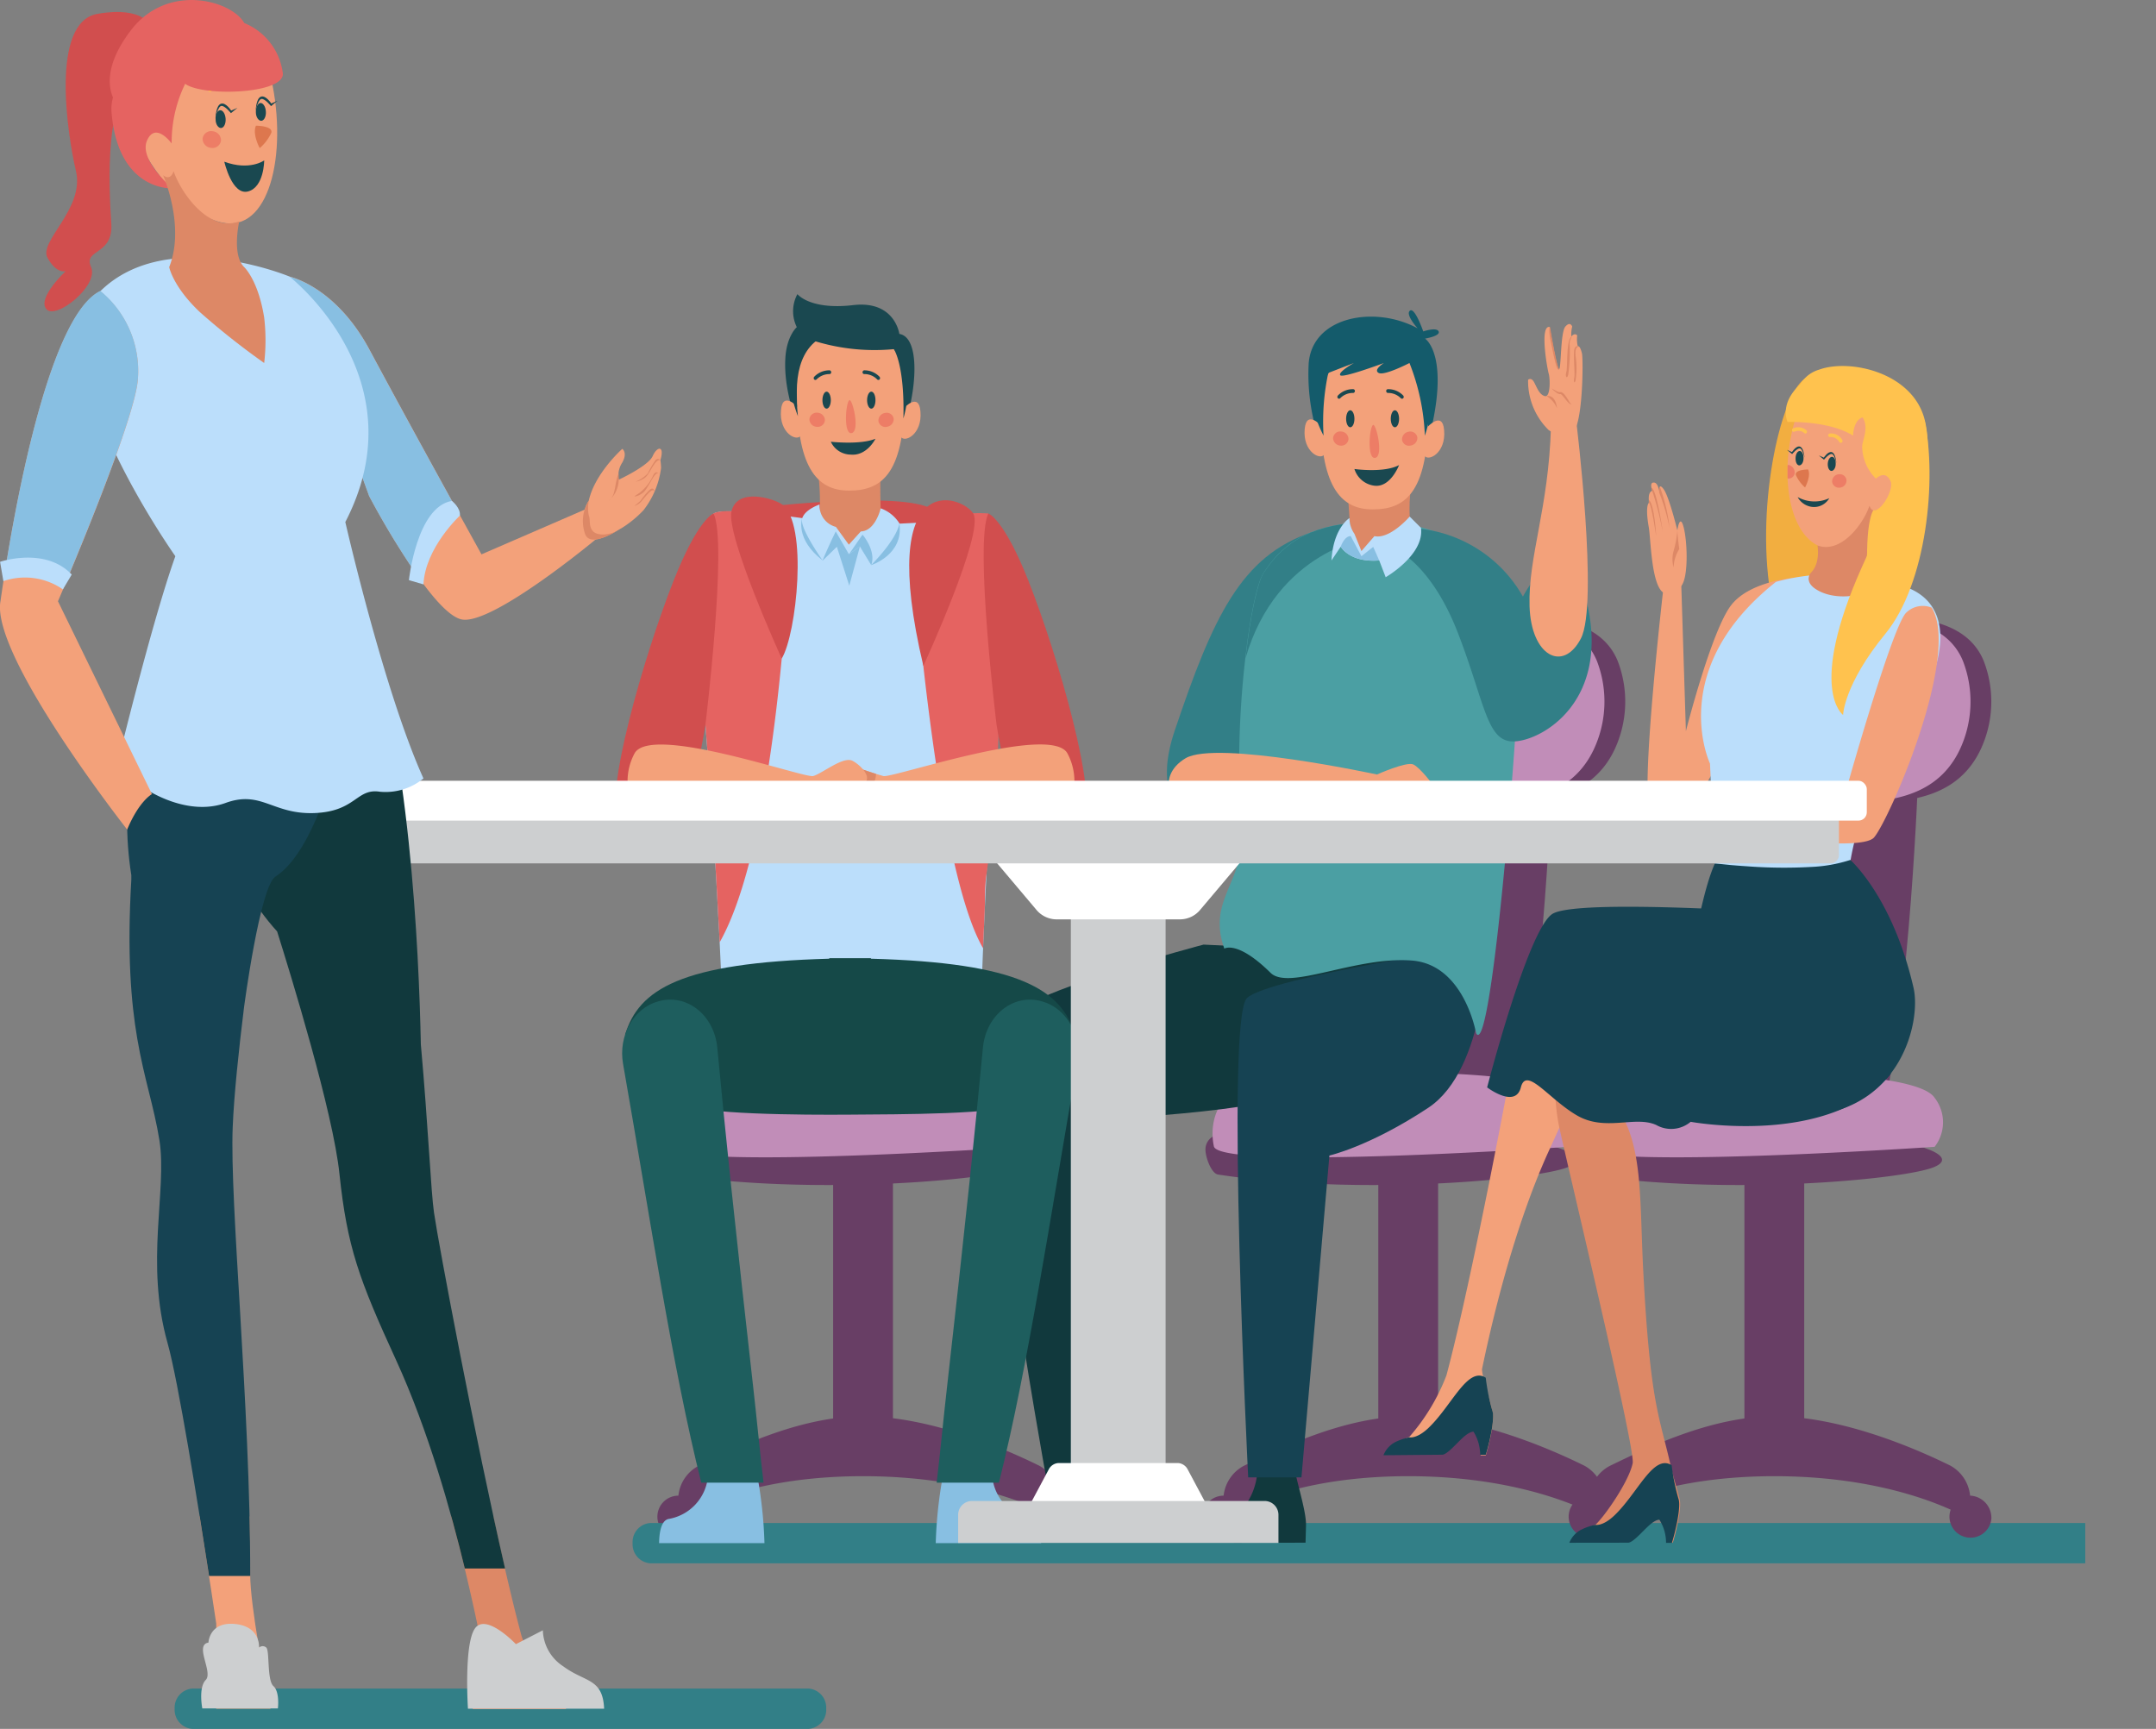 <svg id="OBJECTS" xmlns="http://www.w3.org/2000/svg" xmlns:xlink="http://www.w3.org/1999/xlink" viewBox="0 0 280.08 224.61"><rect x="0" y="0" width="280.08" height="224.61" fill="#808080" stroke="none"/><defs><style>.cls-1{fill:none;}.cls-2{clip-path:url(#clip-path);}.cls-3{fill:#683e65;}.cls-4{fill:#c18db8;}.cls-5{fill:#327f87;}.cls-6{fill:#11393d;}.cls-7{fill:#164353;}.cls-8{fill:#4b9fa3;}.cls-9{fill:#f3a17a;}.cls-10{fill:#d86;}.cls-11{fill:#bbdefb;}.cls-12{fill:#88bfe2;}.cls-13{fill:#145b6b;}.cls-14{fill:#ed7d66;}.cls-15{fill:#1a4850;}.cls-16{fill:#f2ae40;}.cls-17{fill:#ffc24e;}.cls-18{fill:#dd774e;}.cls-19{fill:#d14e4e;}.cls-20{fill:#154948;}.cls-21{fill:#1e5e5e;}.cls-22{fill:#e56361;}.cls-23{fill:#cdcfd0;}.cls-24{fill:#fff;}</style><clipPath id="clip-path" transform="translate(-321.99 -89.01)"><rect class="cls-1" x="138.24" y="24.24" width="454.64" height="305.95"/></clipPath></defs><title>team-image</title><g class="cls-2"><rect class="cls-3" x="108.23" y="144.79" width="7.77" height="40.9"/><path class="cls-3" d="M433,236.24c-13.95.44-21.32.09-22.66,0a1.29,1.29,0,0,0-.48.05c-.19.05-.49.13-.84.25a1.91,1.91,0,0,0-1.21,1.84h0c0,1,.77,3.09,1.63,3.22,18.62,2.84,41.94.61,45.53-1C459.27,238.73,448.48,235.75,433,236.24Z" transform="translate(-321.99 -89.01)"/><path class="cls-4" d="M408.88,238s-2.31-8.57,9.2-9.31,34.43-.73,36.85,2.94a5.19,5.19,0,0,1,0,6.37S410.12,241.07,408.88,238Z" transform="translate(-321.99 -89.01)"/><path class="cls-3" d="M410.1,284a4.92,4.92,0,0,1,2.62-4.54c4.62-2.23,13.08-6.45,21.38-6.45,8.73,0,18.36,4.18,22.88,6.41a4.94,4.94,0,0,1,2.58,4.54l0,2.49s-8.79-5.66-25.43-5.66-24,5.58-24,5.58Z" transform="translate(-321.99 -89.01)"/><path class="cls-3" d="M462.31,286.38a2.73,2.73,0,1,1-2.71-3.06A2.9,2.9,0,0,1,462.31,286.38Z" transform="translate(-321.99 -89.01)"/><path class="cls-3" d="M412.83,286.38a2.73,2.73,0,1,1-2.7-3.06A2.89,2.89,0,0,1,412.83,286.38Z" transform="translate(-321.99 -89.01)"/><path class="cls-5" d="M427,313.62H347a2.48,2.48,0,0,1-2.32-2.62h0a2.48,2.48,0,0,1,2.32-2.62H427a2.48,2.48,0,0,1,2.32,2.62h0A2.48,2.48,0,0,1,427,313.62Z" transform="translate(-321.99 -89.01)"/><path class="cls-5" d="M599.75,292.11H406.49a2.48,2.48,0,0,1-2.32-2.62h0a2.48,2.48,0,0,1,2.32-2.62H599.75a2.48,2.48,0,0,1,2.32,2.62h0A2.48,2.48,0,0,1,599.75,292.11Z" transform="translate(-321.99 -89.01)"/><path class="cls-3" d="M523.63,189.4s-1,29.41-4.68,44.39l-12.74-2.2,10.08-42.19Z" transform="translate(-321.99 -89.01)"/><path class="cls-3" d="M508.92,175.32c1.95-3.81,5.32-6.47,9.77-6.3s11.2.39,13.45,5.86a14.7,14.7,0,0,1-.43,11.56c-1.92,4-5.26,5.74-9.11,6.42-4.3.75-11.3,1.11-14.19-3.32A10.86,10.86,0,0,1,507,183,20.42,20.42,0,0,1,508.92,175.32Z" transform="translate(-321.99 -89.01)"/><path class="cls-4" d="M506.22,175.32c1.94-3.81,5.32-6.47,9.77-6.3s11.2.39,13.45,5.86a14.66,14.66,0,0,1-.44,11.56c-1.92,4-5.25,5.74-9.1,6.42-4.3.75-11.31,1.11-14.19-3.32a10.86,10.86,0,0,1-1.42-6.55A20.42,20.42,0,0,1,506.22,175.32Z" transform="translate(-321.99 -89.01)"/><rect class="cls-3" x="179.05" y="144.79" width="7.77" height="40.9"/><path class="cls-3" d="M503.79,236.24c-14,.44-21.33.09-22.67,0a1.24,1.24,0,0,0-.47.05c-.2.05-.5.13-.84.25a1.92,1.92,0,0,0-1.22,1.84h0c0,1,.77,3.09,1.63,3.22,18.62,2.84,41.94.61,45.53-1C530.09,238.73,519.3,235.75,503.79,236.24Z" transform="translate(-321.99 -89.01)"/><path class="cls-4" d="M479.7,238s-2.31-8.57,9.2-9.31,34.43-.73,36.85,2.94a5.19,5.19,0,0,1,0,6.37S481,241.07,479.7,238Z" transform="translate(-321.99 -89.01)"/><path class="cls-3" d="M480.92,284a5,5,0,0,1,2.62-4.54c4.62-2.23,13.08-6.45,21.38-6.45,8.73,0,18.36,4.18,22.88,6.41a4.93,4.93,0,0,1,2.58,4.54l0,2.49s-8.79-5.66-25.43-5.66-24,5.58-24,5.58Z" transform="translate(-321.99 -89.01)"/><path class="cls-3" d="M533.13,286.38a2.73,2.73,0,1,1-2.71-3.06A2.9,2.9,0,0,1,533.13,286.38Z" transform="translate(-321.99 -89.01)"/><path class="cls-3" d="M483.65,286.38a2.73,2.73,0,1,1-2.7-3.06A2.89,2.89,0,0,1,483.65,286.38Z" transform="translate(-321.99 -89.01)"/><path class="cls-6" d="M491.59,289.43l.06-2.25c.05-2.09-1.56-6.59-1.52-8s-4.8,1-4.8,1a8.49,8.49,0,0,1-1.76,4.66c-1.05,1.21-1.27,3.4-1.28,4.6Z" transform="translate(-321.99 -89.01)"/><path class="cls-6" d="M466,289.43a34.56,34.56,0,0,0-1.51-10.05s-4.28-2.4-5.24,1.45-5.4,4.62-7.66,4.89c-1.66.2-1.88,2.64-1.88,3.71Z" transform="translate(-321.99 -89.01)"/><path class="cls-6" d="M506.73,213.1l-28.39-1.37s-22.94,6-26.69,10.22,6.24,59,6.24,59H466l-2.9-46.47s23.29-.77,30.16-4.24S506.73,213.1,506.73,213.1Z" transform="translate(-321.99 -89.01)"/><path class="cls-7" d="M484.14,280.94s-3-59.58-.16-62.27,31.2-6.94,31.2-6.94-.06,16.18-7.65,21.2-12.84,6.2-12.84,6.2l-3.63,41.81Z" transform="translate(-321.99 -89.01)"/><path class="cls-5" d="M492.43,158.14c-9.23,3.09-12.85,11-17.83,25.77s9.91,13.66,9.91,13.66Z" transform="translate(-321.99 -89.01)"/><path class="cls-8" d="M513.74,223.23s-1.52-8.89-8.32-9.43c-7.33-.58-16,3.95-18.38,1.59-4.32-4.26-6-3.14-6-3.14-2.29-6.46,2.73-8.55,2.2-15.54a121.94,121.94,0,0,1,.52-22.14c.64-5.63,1.56-9.84,2.34-11.07,2.71-4.27,6.66-6.57,13.87-6.66.88,0,1.81,0,2.8.07,9,.51,15.82,7.17,16.67,12.11C520.14,172.83,515.94,227.41,513.74,223.23Z" transform="translate(-321.99 -89.01)"/><path class="cls-5" d="M503.2,160.33s4.68,1.81,8.22,11,3.7,14.18,7.33,14,12.17-5.13,9.5-17.55-8.42-1.26-8.42-1.26a17.57,17.57,0,0,0-14.91-8.92Z" transform="translate(-321.99 -89.01)"/><path class="cls-9" d="M526.76,143.76s2.93,23.73.6,28.2-6.48,2.26-6.67-4.2,2.48-12.68,2.78-23.28Z" transform="translate(-321.99 -89.01)"/><path class="cls-9" d="M526.18,145.28a3.44,3.44,0,0,1-3-.39,8.9,8.9,0,0,1-2.68-6.54s.4-.37.77.3.67,1.63,1.41,1.82.69-2.28.5-2.91-1.21-6.34.12-6.07a.12.12,0,0,1,0,0c.09.52.94,5.48,1.22,5.48h0c.29,0,.17-4.78.82-5.53s.89,0,.89,0a3.93,3.93,0,0,0-.11,1.29s.39-.54.76-.15a4.12,4.12,0,0,0,.08,1.44s.25-.25.53.87C527.69,135.52,527.64,144.65,526.18,145.28Z" transform="translate(-321.99 -89.01)"/><path class="cls-10" d="M526.18,132.77a1.67,1.67,0,0,0-.27,1.16,21.58,21.58,0,0,1-.2,3.78c-.17.63-.42.18-.24-.39S525.43,132.92,526.18,132.77Z" transform="translate(-321.99 -89.01)"/><path class="cls-10" d="M527,134.07c-.44.11-.37,1-.29,1.45a10.33,10.33,0,0,1-.06,3c-.21.39-.24,0-.14-.51s-.2-3.33.05-3.77S527,134.07,527,134.07Z" transform="translate(-321.99 -89.01)"/><path class="cls-10" d="M522.89,140.46a3.29,3.29,0,0,1,1.36,1.58S524.15,140.28,522.89,140.46Z" transform="translate(-321.99 -89.01)"/><path class="cls-10" d="M524.57,137c-.37.36-.74-1.83-1.11-3.54s-.12-2-.12-2a.12.12,0,0,1,0,0C523.44,132.06,524.29,137,524.57,137Z" transform="translate(-321.99 -89.01)"/><path class="cls-10" d="M523.57,139.46s.19.13.46.28a1.89,1.89,0,0,0,.48.21.7.7,0,0,0,.14,0l.08,0,.08,0a1.19,1.19,0,0,1,.33.22,6.36,6.36,0,0,1,.69,1,1.45,1.45,0,0,0,.24.31.51.51,0,0,0,.11.1s0,0-.14-.05a1,1,0,0,1-.34-.25c-.24-.23-.49-.62-.77-.91a.64.64,0,0,0-.19-.16l-.08,0h-.07l-.16-.05a2.09,2.09,0,0,1-.49-.33A2.19,2.19,0,0,1,523.57,139.46Z" transform="translate(-321.99 -89.01)"/><path class="cls-5" d="M500,156.84v2s-12.11,1.53-16.21,15.69c.64-5.63,1.56-9.84,2.34-11.07C488.86,159.23,492.81,156.93,500,156.84Z" transform="translate(-321.99 -89.01)"/><path class="cls-10" d="M496.93,150.88l.67,9.86s2.21,1.75,7.9-1.13c0,0-1.6-7.71,1.58-12.35,0,0-.87.05-1-1.07C506.07,146.19,503.66,152.55,496.93,150.88Z" transform="translate(-321.99 -89.01)"/><path class="cls-9" d="M500.87,189.63S480,185.13,476,187.52s-2.32,7.19,3.38,7.73,11.34-2.15,20.73-1.95Z" transform="translate(-321.99 -89.01)"/><path class="cls-9" d="M500.87,189.63s3.82-1.71,4.71-1.31,2.65,2.75,2.65,2.75-5,3.62-8.16,2.23S500.87,189.63,500.87,189.63Z" transform="translate(-321.99 -89.01)"/><path class="cls-11" d="M502,164l-.84-2.18c-3.85.32-5-1.79-5-1.79l-1.2,1.79c.23-4.24,2.34-5.51,2.34-5.51a3.51,3.51,0,0,0,.64,2.05l.91,2.24,1.69-1.94c2,.45,4.58-2.54,4.58-2.54l1.46,1.46C507.08,161.08,502,164,502,164Z" transform="translate(-321.99 -89.01)"/><path class="cls-12" d="M501.16,161.82c-3.85.32-5-1.79-5-1.79.56-1.51,1.3-1.37,1.3-1.37l1.39,2.61,1.53-1.21Z" transform="translate(-321.99 -89.01)"/><path class="cls-13" d="M494.07,148A26.53,26.53,0,0,1,492,136.17c.52-6.1,8.66-7.5,14.15-4.5,0,0-1.63-1.8-1-2.3s1.73,2.7,1.73,2.7,1.74-.6,2,0-1.77.93-1.77.93,3.54,2.21.23,14Z" transform="translate(-321.99 -89.01)"/><path class="cls-9" d="M493.67,144.37s-1.95-2.21-2.19.37c-.28,3,2.12,4.19,2.59,3.24S493.67,144.37,493.67,144.37Z" transform="translate(-321.99 -89.01)"/><path class="cls-9" d="M507.39,144.52s2-2.21,2.2.37c.28,3-2.13,4.2-2.6,3.25S507.39,144.52,507.39,144.52Z" transform="translate(-321.99 -89.01)"/><path class="cls-9" d="M500.32,155.19c-4.34,0-6.79-3.2-6.79-12.82,0-5,2.23-8,7.1-8s6.91,3,6.91,8C507.54,152.7,504.81,155.19,500.32,155.19Z" transform="translate(-321.99 -89.01)"/><path class="cls-14" d="M506.11,145.8a1,1,0,0,1-.86,1.09.91.91,0,0,1-1.12-.7,1,1,0,0,1,.85-1.09A.93.93,0,0,1,506.11,145.8Z" transform="translate(-321.99 -89.01)"/><path class="cls-14" d="M497.17,146.07a.94.94,0,0,1-1.06.83,1,1,0,0,1-.94-1,.93.93,0,0,1,1.05-.83A1,1,0,0,1,497.17,146.07Z" transform="translate(-321.99 -89.01)"/><path class="cls-15" d="M504.12,140.81a.2.2,0,0,1-.16-.07,2.29,2.29,0,0,0-1.67-.68.23.23,0,0,1-.22-.24.22.22,0,0,1,.21-.25,2.67,2.67,0,0,1,2,.83.27.27,0,0,1,0,.35A.22.22,0,0,1,504.12,140.81Z" transform="translate(-321.99 -89.01)"/><path class="cls-15" d="M495.94,140.81a.2.2,0,0,1-.15-.06.27.27,0,0,1,0-.35,2.64,2.64,0,0,1,2-.83.23.23,0,0,1,.21.25.24.24,0,0,1-.22.24,2.28,2.28,0,0,0-1.68.68A.19.19,0,0,1,495.94,140.81Z" transform="translate(-321.99 -89.01)"/><path class="cls-15" d="M503.74,143.42c0,.61-.24,1.1-.54,1.1s-.54-.49-.54-1.1.24-1.11.54-1.11S503.74,142.81,503.74,143.42Z" transform="translate(-321.99 -89.01)"/><path class="cls-15" d="M497.94,143.42c0,.61-.24,1.1-.54,1.1s-.54-.49-.54-1.1.24-1.11.54-1.11S497.94,142.81,497.94,143.42Z" transform="translate(-321.99 -89.01)"/><path class="cls-14" d="M500.35,144.22c.39-.28,1.42,4,.31,4.27S499.87,144.55,500.35,144.22Z" transform="translate(-321.99 -89.01)"/><path class="cls-15" d="M497.94,149.94s3.83.55,5.8-.51c0,0-1.11,2.94-3.2,2.68A3.12,3.12,0,0,1,497.94,149.94Z" transform="translate(-321.99 -89.01)"/><path class="cls-13" d="M507.09,145.61a28.65,28.65,0,0,0-2-9.44s-3.25,1.69-4,1.29.68-1.29.68-1.29-5.35,2-5.67,1.59,1.77-1.59,1.77-1.59l-3.33,1.29a30.42,30.42,0,0,0-.61,8.15,16.94,16.94,0,0,1-1.61-4.72c-.17-1.93.58-7.42,5.6-7.82s7.84.89,9.09,3.49S508.17,142.37,507.09,145.61Z" transform="translate(-321.99 -89.01)"/><path class="cls-3" d="M571.19,189.4s-1,29.41-4.68,44.39l-12.75-2.2,10.09-42.19Z" transform="translate(-321.99 -89.01)"/><path class="cls-3" d="M556.48,175.32c1.94-3.81,5.31-6.47,9.76-6.3s11.2.39,13.45,5.86a14.65,14.65,0,0,1-.43,11.56c-1.92,4-5.25,5.74-9.11,6.42-4.29.75-11.3,1.11-14.18-3.32a10.79,10.79,0,0,1-1.42-6.55A20.42,20.42,0,0,1,556.48,175.32Z" transform="translate(-321.99 -89.01)"/><path class="cls-4" d="M553.77,175.32c2-3.81,5.32-6.47,9.77-6.3s11.2.39,13.45,5.86a14.65,14.65,0,0,1-.43,11.56c-1.92,4-5.26,5.74-9.11,6.42-4.29.75-11.3,1.11-14.18-3.32a10.72,10.72,0,0,1-1.42-6.55A20.41,20.41,0,0,1,553.77,175.32Z" transform="translate(-321.99 -89.01)"/><rect class="cls-3" x="226.61" y="144.79" width="7.77" height="40.9"/><path class="cls-3" d="M551.34,236.24c-14,.44-21.32.09-22.66,0a1.29,1.29,0,0,0-.48.05c-.19.05-.49.13-.84.25a1.91,1.91,0,0,0-1.21,1.84h0c0,1,.77,3.09,1.63,3.22,18.62,2.84,41.94.61,45.53-1C577.65,238.73,566.86,235.75,551.34,236.24Z" transform="translate(-321.99 -89.01)"/><path class="cls-4" d="M527.26,238s-2.32-8.57,9.2-9.31,34.43-.73,36.85,2.94a5.19,5.19,0,0,1,0,6.37S528.5,241.07,527.26,238Z" transform="translate(-321.99 -89.01)"/><path class="cls-3" d="M528.48,284a4.92,4.92,0,0,1,2.62-4.54c4.62-2.23,13.08-6.45,21.38-6.45,8.72,0,18.36,4.18,22.88,6.41a5,5,0,0,1,2.58,4.54l0,2.49s-8.79-5.66-25.43-5.66-24,5.58-24,5.58Z" transform="translate(-321.99 -89.01)"/><path class="cls-3" d="M580.68,286.38a2.73,2.73,0,1,1-2.7-3.06A2.89,2.89,0,0,1,580.68,286.38Z" transform="translate(-321.99 -89.01)"/><path class="cls-3" d="M531.21,286.38a2.73,2.73,0,1,1-2.71-3.06A2.9,2.9,0,0,1,531.21,286.38Z" transform="translate(-321.99 -89.01)"/><path class="cls-16" d="M556.4,138.23c-3.17,2.21-6.51,17.2-4.23,28.94s15.34.43,15.34.43,5.89-19.71,2.62-23.5S556.4,138.23,556.4,138.23Z" transform="translate(-321.99 -89.01)"/><path class="cls-9" d="M555.77,164s-6.35.31-8.91,3.66S541,184,541,184l-.6-19-2.26-.14s-3.15,27.19-1.77,29.3,3.34,4.45,8.95-6.33A248.85,248.85,0,0,0,555.77,164Z" transform="translate(-321.99 -89.01)"/><path class="cls-9" d="M540.4,165.14a2.52,2.52,0,0,1-2.28.89c-1.61-.9-1.68-7-1.94-8.51-.5-2.82,0-3.17,0-3.17s0-.26,0-.38c-.07-1.18.47-1.2.47-1.2a2.36,2.36,0,0,1-.13-.41c-.06-.31-.06-.67.31-.66.54,0,.68,1,.7,1.22a2,2,0,0,1,0-.41.42.42,0,0,1,.09-.26c.08-.1.23-.05.5.33.72,1,1.77,5.34,1.77,5.34s.32-2.32.82-.4S541.34,164,540.4,165.14Z" transform="translate(-321.99 -89.01)"/><path class="cls-10" d="M539.89,157.93c.06,1.15.25,2.41.25,2.41a4.85,4.85,0,0,0-.74,2.39,4,4,0,0,1,0-2.13A13.51,13.51,0,0,0,539.89,157.93Z" transform="translate(-321.99 -89.01)"/><path class="cls-10" d="M538.88,157.58a27.68,27.68,0,0,0-1.35-4.59v-.48a.42.42,0,0,1,.09-.26A23.47,23.47,0,0,1,538.88,157.58Z" transform="translate(-321.99 -89.01)"/><path class="cls-10" d="M538,158.14a40.37,40.37,0,0,0-1.38-5.37,2.36,2.36,0,0,1-.13-.41C537.13,152.38,537.88,157.23,538,158.14Z" transform="translate(-321.99 -89.01)"/><path class="cls-10" d="M537.14,158.66s-.62-4.28-.94-4.31c0-.14,0-.26,0-.38C536.94,154.59,537.14,158.66,537.14,158.66Z" transform="translate(-321.99 -89.01)"/><path class="cls-11" d="M552.69,164.61s5.15-1.55,9.38-.7c3.11.63,9.28.24,11.34,4.69,2.54,5.52-3,14.33-6.55,20a36.3,36.3,0,0,0-4.68,13.52s-9.37,3.07-17.45-.92l-.6-13S538.31,176,552.69,164.61Z" transform="translate(-321.99 -89.01)"/><path class="cls-7" d="M551.63,231.6s4.54,2.4,5.62,2.31c11.68-1,14.33-12.18,13.32-16.58-2.72-11.8-8.21-16.6-8.21-16.6a19.18,19.18,0,0,1-5.11.91,63.9,63.9,0,0,1-8.36-.09c-.8-.05-1.51-.11-2.12-.16l-2-.21c-1.5,3.27-2.91,10.75-4,18-.05.38-.11.76-.17,1.12-.82,5.49-3.31,10.18-1.13,12C543.74,236,551.63,231.6,551.63,231.6Z" transform="translate(-321.99 -89.01)"/><path class="cls-9" d="M557.58,232.34c3.5-12.49-2.39-23.74-2.39-23.74-11.2-2.53-28.66-1.12-30.52,0-2.42,1.45-5.23,12.49-5.43,13.85-.61,4.14-6.09,33.11-9.35,45.25a26.42,26.42,0,0,1-4.83,8h0a4.13,4.13,0,0,0-1.57.94,3.66,3.66,0,0,0-.56.7h6.44a10.18,10.18,0,0,0,1.25-1.84,2.81,2.81,0,0,1,3-1.42c.61.6.7,3.31.72,4H515c.26-.76,1.18-4.27.9-5.57-.23-1.06-.93-3.5-1.23-4.66a4.39,4.39,0,0,1-.16-.95c.84-4,3.73-17.59,8.77-28.56,3.41-7.42,4.85-11,5.69-16.78C540.13,222.25,557.58,232.34,557.58,232.34Z" transform="translate(-321.99 -89.01)"/><path class="cls-7" d="M509.34,278c.65,0,1.9-1.53,2.78-2.3s1.29-.69,1.29-.69a5.69,5.69,0,0,1,.86,3H515c.26-.76,1.18-4.27.9-5.57A26.81,26.81,0,0,1,515,268c-2.37-1.52-4.4,3.63-7.45,6.53-1.54,1.46-2.49,1.21-2.49,1.21h0a7.51,7.51,0,0,0-1.89.66,3.3,3.3,0,0,0-1.46,1.67Z" transform="translate(-321.99 -89.01)"/><path class="cls-10" d="M552.52,230.82l-5-14c-11.2-2.53-15.8,3-18.83,3-4.86.1-5.3,9.43-4.23,15.19.55,2.92,10,42.14,9.63,44.08-.47,2.36-3.65,6.92-4.83,8h0a4.13,4.13,0,0,0-1.57.94,3.66,3.66,0,0,0-.56.7h6.44a10.18,10.18,0,0,0,1.25-1.84,2.81,2.81,0,0,1,3-1.42c.61.6.71,3.31.72,3.95h.76c.26-.76,1.18-4.26.9-5.57-.23-1.06-1-3.49-1.23-4.66-1.43-6.27-2.61-7.9-3.51-25.08-.49-9.39,0-16.48-3.44-21.21C531.9,232.91,544.9,234,552.52,230.82Z" transform="translate(-321.99 -89.01)"/><path class="cls-7" d="M533.49,289.43c.65,0,1.9-1.52,2.78-2.29s1.29-.69,1.29-.69a5.54,5.54,0,0,1,.86,3h.76c.26-.76,1.18-4.26.9-5.57a27.86,27.86,0,0,1-.93-4.51c-2.37-1.52-4.4,3.63-7.45,6.53-1.54,1.46-2.49,1.21-2.49,1.21h0a7.86,7.86,0,0,0-1.89.67,3.26,3.26,0,0,0-1.46,1.66Z" transform="translate(-321.99 -89.01)"/><path class="cls-9" d="M555.19,208.6c-11.2-2.53-28.66-1.12-30.52,0-2.42,1.45,2.78,11.23,5.38,10.9,11.13.74,14.2,11.08,27.53,12.84a22.77,22.77,0,0,0,1.36-12A36.1,36.1,0,0,0,555.19,208.6Z" transform="translate(-321.99 -89.01)"/><path class="cls-9" d="M560.3,160.33c-3.78.15-5.89-4-6.09-9.16,0-.57,0-1.15,0-1.74a24.45,24.45,0,0,1,.73-5c2-7.87,11.9-4.12,11.9-4.12C574.54,144.73,566.88,160.09,560.3,160.33Z" transform="translate(-321.99 -89.01)"/><path class="cls-15" d="M560.46,149.32c0,.5-.29.89-.57.87s-.49-.44-.46-.95.28-.9.57-.88S560.49,148.81,560.46,149.32Z" transform="translate(-321.99 -89.01)"/><path class="cls-14" d="M561.86,151.36a.93.93,0,0,1-.86,1,.88.88,0,0,1-1-.74.94.94,0,0,1,.87-1A.88.88,0,0,1,561.86,151.36Z" transform="translate(-321.99 -89.01)"/><path class="cls-14" d="M555.1,150.62a.79.79,0,0,1-.89.55c0-.57,0-1.15,0-1.74a.78.78,0,0,1,.21,0A1,1,0,0,1,555.1,150.62Z" transform="translate(-321.99 -89.01)"/><path class="cls-15" d="M560.54,149.17s-.24-1.16-.6-1.19-1,.75-1,.75l-.67-.55.65.28s.56-.88,1.06-.7S560.54,149.17,560.54,149.17Z" transform="translate(-321.99 -89.01)"/><path class="cls-15" d="M556.28,148.59c0,.5-.28.9-.57.88s-.49-.45-.46-1,.29-.89.57-.87S556.31,148.08,556.28,148.59Z" transform="translate(-321.99 -89.01)"/><path class="cls-15" d="M556.4,148.45s-.24-1.16-.6-1.19-1,.74-1,.74l-.67-.55.65.29s.56-.89,1.06-.7S556.4,148.45,556.4,148.45Z" transform="translate(-321.99 -89.01)"/><path class="cls-17" d="M561.09,146.54a.25.25,0,0,1-.16-.11,1.29,1.29,0,0,0-1.22-.64.23.23,0,0,1,0-.46,1.66,1.66,0,0,1,1.61.85.26.26,0,0,1-.06.32A.22.22,0,0,1,561.09,146.54Z" transform="translate(-321.99 -89.01)"/><path class="cls-17" d="M556.53,145.34a.18.18,0,0,1-.12-.05,1.2,1.2,0,0,0-1.33-.19.2.2,0,0,1-.27-.12.25.25,0,0,1,.1-.31,1.61,1.61,0,0,1,1.76.26.26.26,0,0,1,0,.33A.18.18,0,0,1,556.53,145.34Z" transform="translate(-321.99 -89.01)"/><path class="cls-18" d="M556.88,150s-1.76,0-1.59.72a4.62,4.62,0,0,0,1.19,1.62S557.28,150.9,556.88,150Z" transform="translate(-321.99 -89.01)"/><path class="cls-15" d="M555.52,153.59a4.53,4.53,0,0,0,4.11.14,2.28,2.28,0,0,1-2.79,1A2.43,2.43,0,0,1,555.52,153.59Z" transform="translate(-321.99 -89.01)"/><path class="cls-10" d="M564.85,154.7c-.76,2.31-3.67,6.31-6.76,5.17,0,0,.43,2.29-.85,3.54,0,0-.89,1,.44,2,2.41,1.77,6.44,1,6.86.25a18.21,18.21,0,0,1,.25-6.24,19.91,19.91,0,0,1,1.16-4.29C565.12,155.74,564.85,154.7,564.85,154.7Z" transform="translate(-321.99 -89.01)"/><path class="cls-17" d="M556.14,138.7s-3,2.22-1.94,5.13c0,0,5.41-.2,8.52,1.78,0,0,0-2.89,2.18-2.39A8.34,8.34,0,0,0,556.14,138.7Z" transform="translate(-321.99 -89.01)"/><path class="cls-17" d="M570.55,154.26c-1.51,2.1-6,7.56-6,7.56-.09-5.35.8-6.52.8-6.52,1.1.17,2.68-2.77,2.25-3.75-.54-1.22-1.36-.84-1.92-.36a6,6,0,0,1-1.78-4.18c0-.93,1.52-3.49-1.17-4.78s-7.44-1.14-7.44-1.14a4.17,4.17,0,0,1,3-4.05c3.94-1.46,12.2.32,13.74,6.54C572.87,147,572.33,151.77,570.55,154.26Z" transform="translate(-321.99 -89.01)"/><path class="cls-17" d="M572,143.58c1.63,7.67.29,21.21-5.09,27.77s-5.49,10.54-5.49,10.54-4.67-3.26,2.42-19.16c3.11-7,6.81-12.3,5.57-15.72S572,143.58,572,143.58Z" transform="translate(-321.99 -89.01)"/><path class="cls-9" d="M565.44,197.81c-1.84,2.12-20.11-.65-23.84-1.63a4.74,4.74,0,0,1-.54-.18c-1.77-.78-1.47-3.33,0-2.72a4.13,4.13,0,0,0,1.16.06c4.53-.17,19.91-2.78,19.91-2.78s5.83-20.63,7.54-22a3.08,3.08,0,0,1,3.25-.61C576.76,174.08,567.41,195.56,565.44,197.81Z" transform="translate(-321.99 -89.01)"/><path class="cls-10" d="M542.22,193.34a6.54,6.54,0,0,0-.62,2.84,4.74,4.74,0,0,1-.54-.18,1.91,1.91,0,0,1-.85-.69,10.54,10.54,0,0,0,1.8-2Z" transform="translate(-321.99 -89.01)"/><path class="cls-7" d="M556.14,207.76s-29.32-2.13-32.51,0-8.45,22.52-8.45,22.52,3.67,2.79,4.38,0,3.57,1.47,7.27,3.63,7.54,0,10.31,1.25a3.93,3.93,0,0,0,4.48-.41s18,3.32,26-6.23Z" transform="translate(-321.99 -89.01)"/><path class="cls-19" d="M422.5,154.74s19.2-2.13,21.15.94-7.82,10.68-13.73,8.32S420.11,157.34,422.5,154.74Z" transform="translate(-321.99 -89.01)"/><path class="cls-11" d="M450.14,202.6c-.08,1.64-.17,3.31-.24,5-.07,1.51-.14,3-.2,4.59-.08,2-.15,3.94-.21,6a77.4,77.4,0,0,0-16.44-2.22,80.58,80.58,0,0,0-17.26,2.22c-.1-2.32-.21-4.58-.31-6.74-.07-1.38-.14-2.71-.22-4-.14-2.8-.29-5.44-.46-8-1.92-30.2-4.19-40.84-.11-43.71.91-.63,5.69-.18,10.09.39,4.11.54,7.89,1.2,7.89,1.2s3.61-.16,7.57-.36c4.26-.22,8.93-.48,10-.64C454,155.71,451.6,174.84,450.14,202.6Z" transform="translate(-321.99 -89.01)"/><path class="cls-12" d="M426.18,156.38s-.91,2.67,2.66,5.42l1.85-1.8,1.63,5.1,1.38-5.1,1.48,2.42s4.23-1.33,3.65-5.4Z" transform="translate(-321.99 -89.01)"/><path class="cls-10" d="M436.87,146.13,433,149.52a7.34,7.34,0,0,1-4.8.37,30.19,30.19,0,0,1,.09,7.91l4.05,2.65s2.59-1.4,4.25-2.27C436.54,158.18,435.93,150.24,436.87,146.13Z" transform="translate(-321.99 -89.01)"/><path class="cls-15" d="M427.1,147.61s-3.41-6.16-3.09-12c.15-2.95,1.49-4.1,1.49-4.1a4.68,4.68,0,0,1,.08-4.29s1.61,2.09,7.24,1.43c5.43-.64,6,3.74,6,3.74,3.88.65,1.26,13.91-1.44,15.26Z" transform="translate(-321.99 -89.01)"/><path class="cls-9" d="M425.65,141.92s-2-2.2-2.2.38c-.28,3,2.13,4.19,2.6,3.24S425.65,141.92,425.65,141.92Z" transform="translate(-321.99 -89.01)"/><path class="cls-9" d="M439.36,142.08s2-2.21,2.2.37c.28,3-2.12,4.2-2.59,3.24S439.36,142.08,439.36,142.08Z" transform="translate(-321.99 -89.01)"/><path class="cls-9" d="M432.3,152.75c-4.34,0-6.8-3.21-6.8-12.82,0-5,2.24-8,7.11-8s6.91,3,6.91,8C439.52,150.26,436.79,152.75,432.3,152.75Z" transform="translate(-321.99 -89.01)"/><path class="cls-14" d="M438.08,143.36a1,1,0,0,1-.85,1.09.91.91,0,0,1-1.12-.7,1,1,0,0,1,.85-1.09A.92.92,0,0,1,438.08,143.36Z" transform="translate(-321.99 -89.01)"/><path class="cls-14" d="M429.15,143.63a.94.94,0,0,1-1.06.83,1,1,0,0,1-.95-1,.94.94,0,0,1,1.06-.83A1,1,0,0,1,429.15,143.63Z" transform="translate(-321.99 -89.01)"/><path class="cls-15" d="M436.1,138.37a.2.2,0,0,1-.16-.07,2.29,2.29,0,0,0-1.67-.69.23.23,0,0,1-.23-.23.25.25,0,0,1,.21-.26,2.71,2.71,0,0,1,2,.84.27.27,0,0,1,0,.35A.24.24,0,0,1,436.1,138.37Z" transform="translate(-321.99 -89.01)"/><path class="cls-15" d="M427.91,138.37a.24.24,0,0,1-.15-.06.27.27,0,0,1,0-.35,2.71,2.71,0,0,1,2-.84.25.25,0,0,1,.21.26.23.23,0,0,1-.23.23,2.35,2.35,0,0,0-1.67.69A.2.2,0,0,1,427.91,138.37Z" transform="translate(-321.99 -89.01)"/><path class="cls-15" d="M435.72,141c0,.61-.24,1.1-.54,1.1s-.55-.49-.55-1.1.25-1.11.55-1.11S435.72,140.37,435.72,141Z" transform="translate(-321.99 -89.01)"/><path class="cls-15" d="M429.92,141c0,.61-.25,1.1-.55,1.1s-.54-.49-.54-1.1.25-1.11.54-1.11S429.92,140.37,429.92,141Z" transform="translate(-321.99 -89.01)"/><path class="cls-14" d="M432.32,141c.4-.28,1.43,4,.32,4.27S431.85,141.31,432.32,141Z" transform="translate(-321.99 -89.01)"/><path class="cls-15" d="M429.92,146.4s3.83.43,5.8-.39c0,0-1.11,2.26-3.21,2.06A2.87,2.87,0,0,1,429.92,146.4Z" transform="translate(-321.99 -89.01)"/><path class="cls-15" d="M426.84,133a26.52,26.52,0,0,0,11.27,1.37s1.41,2,1.24,9c0,0,3.89-12.67-7.46-12.67s-6.24,12.38-6.24,12.38S424.73,135.37,426.84,133Z" transform="translate(-321.99 -89.01)"/><path class="cls-11" d="M438.83,157c-.4,2.2-3.65,5.4-3.65,5.4L433.7,160l-1.41,1-1.6-1-1.85,1.8h0s-3-4.22-2.65-5.42,2.27-1.83,2.27-1.83a2.83,2.83,0,0,0,2.12,2.91l1.68,2.31,1.56-1.72c1.9-.05,2.58-3,2.58-3A4.78,4.78,0,0,1,438.83,157Z" transform="translate(-321.99 -89.01)"/><path class="cls-12" d="M430.56,158.05l1.73,3-1.6-1-1.85,1.8C428.9,161.64,430,159.15,430.56,158.05Z" transform="translate(-321.99 -89.01)"/><path class="cls-12" d="M435.18,162.42,433.7,160l-1.41,1,1.75-2.54S435.84,160.55,435.18,162.42Z" transform="translate(-321.99 -89.01)"/><path class="cls-20" d="M435.13,213.56v-.07l-2.7,0-2.71,0v.07c-19.34.53-24.75,4-26.53,9.89,0,0,5.12,7,7.39,8.89,1.78,1.47,15.84,1.53,21.85,1.48s20.06,0,21.84-1.48c2.27-1.86,7.39-8.89,7.39-8.89C459.88,217.6,454.47,214.09,435.13,213.56Z" transform="translate(-321.99 -89.01)"/><path class="cls-12" d="M421.3,289.49a57.35,57.35,0,0,0-1.25-10.36s-5.52-2.57-6.09,1.65a6.17,6.17,0,0,1-5.14,5.57c-1,.24-1.19,1.94-1.21,3.14Z" transform="translate(-321.99 -89.01)"/><path class="cls-21" d="M402.93,227.22c3.51,20,6.43,39.57,10.16,54.41h8.09c-.46-3.83-.9-8.54-1.34-12.37q-1.51-13.31-2.92-26.62-.92-8.76-1.75-17.53c-.4-4.24-4-7.09-7.7-6h0C404.28,220,402.29,223.57,402.93,227.22Z" transform="translate(-321.99 -89.01)"/><path class="cls-12" d="M443.55,289.49a57.35,57.35,0,0,1,1.25-10.36s5.52-2.57,6.09,1.65a6.17,6.17,0,0,0,5.14,5.57c1,.24,1.19,1.94,1.21,3.14Z" transform="translate(-321.99 -89.01)"/><path class="cls-21" d="M461.92,227.22c-3.51,20-6.43,39.57-10.16,54.41h-8.09c.46-3.83.9-8.54,1.34-12.37q1.51-13.31,2.92-26.62.92-8.76,1.75-17.53c.4-4.24,4-7.09,7.7-6h0C460.57,220,462.56,223.57,461.92,227.22Z" transform="translate(-321.99 -89.01)"/><path class="cls-22" d="M450.38,155.72a17.82,17.82,0,0,0-5.77.55,4.17,4.17,0,0,1-.62,2.18c-1.11,1.68-2.21,3.36-3.24,5.1,1.12,12.94,4,40.15,8.95,48.65.06-1.55.13-3.08.2-4.59.07-1.7,0-3.38.24-5A177.63,177.63,0,0,0,450.38,155.72Z" transform="translate(-321.99 -89.01)"/><path class="cls-22" d="M420.75,156.86a5.14,5.14,0,0,1-.14-1.22c-2.88-.28-5.3-.35-5.92.08-4.08,2.87-1.81,13.51.11,43.71.17,2.52.32,5.16.46,8,.08,1.31.15,2.64.22,4,5.91-10.44,8.16-35.3,8.94-48.1A14.57,14.57,0,0,1,420.75,156.86Z" transform="translate(-321.99 -89.01)"/><path class="cls-19" d="M414.69,155.72s-2,.63-5.19,8.72c-3.95,10-9.11,28.1-7.13,31.18,3.59,5.55,8.49,4.76,11.26-12.46C413.63,183.16,416.52,159.5,414.69,155.72Z" transform="translate(-321.99 -89.01)"/><path class="cls-19" d="M450.38,155.72s2,.63,5.2,8.72c3.95,10,9.1,28.1,7.12,31.18-3.58,5.55-8.49,4.76-11.25-12.46C451.45,183.16,448.55,159.5,450.38,155.72Z" transform="translate(-321.99 -89.01)"/><path class="cls-9" d="M460.69,194.05s-25.1-.34-26.18-.47a7.58,7.58,0,0,1-1.4-.4c-1-.36-2.27-.86-3.06-1.2l-.79-.33.28-.28,2.89-2.92s2,.66,3.36,1.1l.95.28c1.15.32,22-6.91,23.95-2.88A7.64,7.64,0,0,1,460.69,194.05Z" transform="translate(-321.99 -89.01)"/><path class="cls-19" d="M441.94,175.52s8-17.37,6.48-19.8S435.8,149.54,441.94,175.52Z" transform="translate(-321.99 -89.01)"/><path class="cls-19" d="M423.54,174.57s-7.28-16-6.52-19.15,5.58-1.61,6.58-.87C427,157.07,425.47,171.41,423.54,174.57Z" transform="translate(-321.99 -89.01)"/><path class="cls-10" d="M435.79,189.55a2.85,2.85,0,0,1-.55,1.61,8.75,8.75,0,0,1-2.13,2c-1-.36-2.27-.86-3.06-1.2l-.51-.61,2.89-2.92S434.4,189.11,435.79,189.55Z" transform="translate(-321.99 -89.01)"/><path class="cls-9" d="M404.39,194.05a7.64,7.64,0,0,1,0-7.1c1.92-4,22.08,3.2,23.24,2.88s3.83-2.55,5.06-2c.82.4,2,1.52,1.93,2.31-.13,1.42-3,3.27-4.05,3.4S404.39,194.05,404.39,194.05Z" transform="translate(-321.99 -89.01)"/><rect class="cls-23" x="139.11" y="115.75" width="12.31" height="76.87"/><path class="cls-24" d="M475.29,208.45H459.22a3.43,3.43,0,0,1-2.62-1.27l-6-7.11h33.33l-6,7.11A3.43,3.43,0,0,1,475.29,208.45Z" transform="translate(-321.99 -89.01)"/><path class="cls-24" d="M475,279.08H459.55a1.51,1.51,0,0,0-1.33.85l-3.09,5.79h24.25l-3.09-5.79A1.52,1.52,0,0,0,475,279.08Z" transform="translate(-321.99 -89.01)"/><path class="cls-23" d="M126.28,195h38a1.8,1.8,0,0,1,1.8,1.8v3.65a0,0,0,0,1,0,0H124.47a0,0,0,0,1,0,0v-3.65A1.8,1.8,0,0,1,126.28,195Z"/><path class="cls-23" d="M51.64,104.31H238.89a0,0,0,0,1,0,0v6.76a1.1,1.1,0,0,1-1.1,1.1h-185a1.1,1.1,0,0,1-1.1-1.1v-6.76A0,0,0,0,1,51.64,104.31Z"/><rect class="cls-24" x="48.02" y="101.43" width="194.49" height="5.18" rx="1.08"/><path class="cls-9" d="M399.4,159.07S386,170.22,382,169.49c-1.54-.28-3.69-2.71-5.73-5.61a106.61,106.61,0,0,1-6.32-10.42l-10.36-28.52s6,1.24,10.43,9.55c3.59,6.7,8.24,15.17,11.3,20.71l3.22,5.83,14-6.07Z" transform="translate(-321.99 -89.01)"/><path class="cls-9" d="M407.78,148.79a7.88,7.88,0,0,1,.09,1,11.21,11.21,0,0,1-2.29,5.51,14.14,14.14,0,0,1-2.95,2.39.27.27,0,0,0-.12.06c-1.86,1.16-3.94,2-4.49.68a5,5,0,0,1,.46-4.39c.78-3.54,4.35-6.72,4.35-6.72s.72.48,0,1.78a3.05,3.05,0,0,0-.46,2.23s3.84-1.78,4.41-3.07S408.36,146.84,407.78,148.79Z" transform="translate(-321.99 -89.01)"/><path class="cls-10" d="M402.35,150.51c-.59,1.44-.3,2.82-1.27,3.55a3.73,3.73,0,0,0,1.29-2.72Z" transform="translate(-321.99 -89.01)"/><path class="cls-10" d="M407.78,148.79a.41.41,0,0,0-.63,0,11.28,11.28,0,0,0-1,1.72,4.57,4.57,0,0,1-1.58,1.07,2.69,2.69,0,0,0,1.22-.52C406.43,150.57,407.08,148.58,407.78,148.79Z" transform="translate(-321.99 -89.01)"/><path class="cls-10" d="M407.54,150.51s-.39-.43-.71.3a6,6,0,0,1-1.76,2.23l-.68.45s.39.08,1.11-.45S407,150.2,407.54,150.51Z" transform="translate(-321.99 -89.01)"/><path class="cls-10" d="M407,152.91s0-.7-.58-.3a9.58,9.58,0,0,0-1.22,1.45,7,7,0,0,1-.82.68,1.91,1.91,0,0,0,1-.68C405.86,153.49,406.84,152.2,407,152.91Z" transform="translate(-321.99 -89.01)"/><path class="cls-10" d="M402.51,157.76c-1.86,1.16-3.94,2-4.49.68a5,5,0,0,1,.46-4.39,5,5,0,0,0,0,1.95c.24.49-.05,1.33.52,2S401.28,158.59,402.51,157.76Z" transform="translate(-321.99 -89.01)"/><path class="cls-12" d="M381.31,155.2c-1.12,1.26-4.12,4.89-5.05,8.68a106.61,106.61,0,0,1-6.32-10.42l-10.36-28.52s6,1.24,10.43,9.55C373.6,141.19,378.25,149.66,381.31,155.2Z" transform="translate(-321.99 -89.01)"/><path class="cls-11" d="M381.73,156s-4.5,4.16-4.73,8.93l-1.89-.55s1-9.52,5.57-10.29C380.68,154.05,381.86,155,381.73,156Z" transform="translate(-321.99 -89.01)"/><path class="cls-10" d="M395.52,311c-1.43-1.31-5.09-6.88-5.84-9.68-1.06-3.95-2.32-9.39-3.61-15.32H380.6c1.79,6.47,2.94,11.87,3.46,14.31a5.44,5.44,0,0,1-.2,1.14c-.16.6-.46,9.6-.46,9.6h12.26l-.11,0Z" transform="translate(-321.99 -89.01)"/><path class="cls-9" d="M354.4,286h-6.48c1.21,7.54,2.16,13.93,2.16,13.93V311h7.05c-.68-3.33-2.64-13.3-2.64-17.51C354.49,291,354.46,288.5,354.4,286Z" transform="translate(-321.99 -89.01)"/><path class="cls-6" d="M387.6,292.78c-3.85-16.72-8.62-42-9.23-46.23-.4-2.71-.76-11.31-1.71-21.86-.24-12-1.47-39.57-7.46-55.19l-14.1.37c.57,12.4-10.08,25.8,2.89,40.15,1.69,5.36,7.29,23.53,8.1,31.53,1,9.45,2.52,13.63,7.36,24.17,4.18,9.12,7.15,19.75,8.92,27.06Z" transform="translate(-321.99 -89.01)"/><path class="cls-7" d="M339.82,223.94h0c.9,5.28,2.18,8.82,2.89,13.27,1,6.47-1.9,15.86,1.05,26.29,1.39,4.93,4,21.24,5.39,30.25h5.35c0-.08,0-.17,0-.25,0-21.95-2.68-48.11-2.28-58.06.17-4.19.8-10.14,1.47-15.55,0,0,2.07-15.74,4.09-17,8.27-5.4,11.43-33.34,11.43-33.34l-21.1,1.1s-12.29,11.54-9.06,32.06c0,0,0,.21,0,.58C338.49,212.91,339,219.14,339.82,223.94Z" transform="translate(-321.99 -89.01)"/><path class="cls-23" d="M382.78,311s-.54-8.24.88-10.39,5.35,2,5.35,2l3.5-1.8a5.78,5.78,0,0,0,2.65,4.68c2.84,2.11,5.14,1.51,5.31,5.51Z" transform="translate(-321.99 -89.01)"/><path class="cls-23" d="M349.07,302.41s.09-2.74,3.45-2.42,3.12,3.07,3.12,3.07a.7.7,0,0,1,.95,0c.44.44.07,4.24.92,5s.58,2.9.58,2.9h-9.82s-.53-2.7.45-3.7S347.21,302.71,349.07,302.41Z" transform="translate(-321.99 -89.01)"/><path class="cls-11" d="M359.58,124.93s17,13.15,7.27,31.9c0,0,5,21.93,10.15,33.31a7.75,7.75,0,0,1-5.65,1.73c-3.08-.49-3.1,2.57-8.52,2.77s-6.88-3-11.52-1.32c-6.28,2.3-13.85-3.65-14-5.33,0,0,4.46-18.37,7.46-26.72,0,0-18.41-26-9.71-34.47S359.58,124.93,359.58,124.93Z" transform="translate(-321.99 -89.01)"/><path class="cls-19" d="M341.72,92.54s-.94-2.8-7.07-1.73-3.93,15.56-2.79,20.44-4.88,9.11-3.7,11.25,2.36,1.74,2.36,1.74-3.73,3.47-2.51,4.93,6.87-3.07,5.81-5.46,2.91-1.47,2.63-5.66-1.09-18.63,4-17.87S341.72,92.54,341.72,92.54Z" transform="translate(-321.99 -89.01)"/><path class="cls-9" d="M342,93.08s12.51-4.73,15,5.21.23,20.43-5.64,19.72C343.14,117,332.3,98.67,342,93.08Z" transform="translate(-321.99 -89.01)"/><path class="cls-15" d="M350,104.54c0,.63.36,1.13.72,1.1s.62-.56.58-1.2-.36-1.13-.71-1.11S349.93,103.9,350,104.54Z" transform="translate(-321.99 -89.01)"/><path class="cls-14" d="M348.31,107a1.2,1.2,0,0,0,1.09,1.22,1.12,1.12,0,0,0,1.3-.94,1.19,1.19,0,0,0-1.09-1.22A1.12,1.12,0,0,0,348.31,107Z" transform="translate(-321.99 -89.01)"/><path class="cls-15" d="M350,104.27s.3-1.47.76-1.5,1.23.94,1.23.94l.85-.69-.82.36s-.7-1.12-1.34-.89S350,104.27,350,104.27Z" transform="translate(-321.99 -89.01)"/><path class="cls-15" d="M355.23,103.6c0,.63.36,1.13.72,1.1s.62-.56.58-1.2-.36-1.13-.71-1.11S355.2,103,355.23,103.6Z" transform="translate(-321.99 -89.01)"/><path class="cls-15" d="M355.21,103.36s.3-1.47.76-1.5,1.23.94,1.23.94l.84-.7-.81.36s-.7-1.11-1.34-.89S355.21,103.36,355.21,103.36Z" transform="translate(-321.99 -89.01)"/><path class="cls-17" d="M349.28,100.94a.26.26,0,0,0,.21-.13A1.63,1.63,0,0,1,351,100a.27.27,0,0,0,.29-.26.29.29,0,0,0-.23-.32,2.11,2.11,0,0,0-2,1.07.32.32,0,0,0,.08.41A.21.21,0,0,0,349.28,100.94Z" transform="translate(-321.99 -89.01)"/><path class="cls-17" d="M355.05,99.43a.24.24,0,0,0,.15-.06,1.54,1.54,0,0,1,1.68-.24.26.26,0,0,0,.34-.15.31.31,0,0,0-.13-.39,2,2,0,0,0-2.23.33.32.32,0,0,0,0,.41A.24.24,0,0,0,355.05,99.43Z" transform="translate(-321.99 -89.01)"/><path class="cls-18" d="M355.24,105.34s2.23,0,2,.91a5.78,5.78,0,0,1-1.51,2S354.74,106.45,355.24,105.34Z" transform="translate(-321.99 -89.01)"/><path class="cls-15" d="M356.31,109.85s-1.88,1.38-5.18.17c0,0,1,4.42,3.09,3.86S356.31,109.85,356.31,109.85Z" transform="translate(-321.99 -89.01)"/><path class="cls-22" d="M347,98.19a17.35,17.35,0,0,0-2.71,9.46s-2.1-2.9-3.2-.38,3.3,6.21,3.3,6.21-7.08.45-7.91-9.89C336.12,99.24,341.13,95.26,347,98.19Z" transform="translate(-321.99 -89.01)"/><path class="cls-10" d="M344.54,111.25c1,2.91,4.63,8,8.53,6.52,0,0-1,4.35.64,5.94,0,0,1.82,1.67,2.6,6.56a25.45,25.45,0,0,1,0,5.9,96.56,96.56,0,0,1-8.34-6.6c-3.53-3.33-4-5.86-4-5.86,2.12-5.34-.79-11.93-.79-11.93C344.2,112.57,344.54,111.25,344.54,111.25Z" transform="translate(-321.99 -89.01)"/><path class="cls-22" d="M353.72,92a8.16,8.16,0,0,1,5,6.44c.56,3-12.19,3.22-13.06,1s.25-1.72.25-1.72l-8.77,4.74S334.2,99.2,339,92.94,352.11,89.1,353.72,92Z" transform="translate(-321.99 -89.01)"/><path class="cls-9" d="M341.73,192.18s-1.65.85-3.22,4.6c0,0-17.81-22.65-16.45-29.71,0,0,.21-1.55.61-4,1.53-9.59,5.88-33.1,12.35-36.22a13.4,13.4,0,0,1,4.88,11.44c-.29,4.42-6.69,20.06-9.3,26.27-.66,1.6-1.08,2.56-1.08,2.56Z" transform="translate(-321.99 -89.01)"/><path class="cls-12" d="M339.9,138.24c-.29,4.42-6.69,20.06-9.3,26.27a15.76,15.76,0,0,0-7.93-1.49c1.53-9.59,5.88-33.1,12.35-36.22A13.4,13.4,0,0,1,339.9,138.24Z" transform="translate(-321.99 -89.01)"/><path class="cls-11" d="M322.43,164.51,322,162s5.84-2,9.31,1.65l-1.15,1.93A8.63,8.63,0,0,0,322.43,164.51Z" transform="translate(-321.99 -89.01)"/></g></svg>